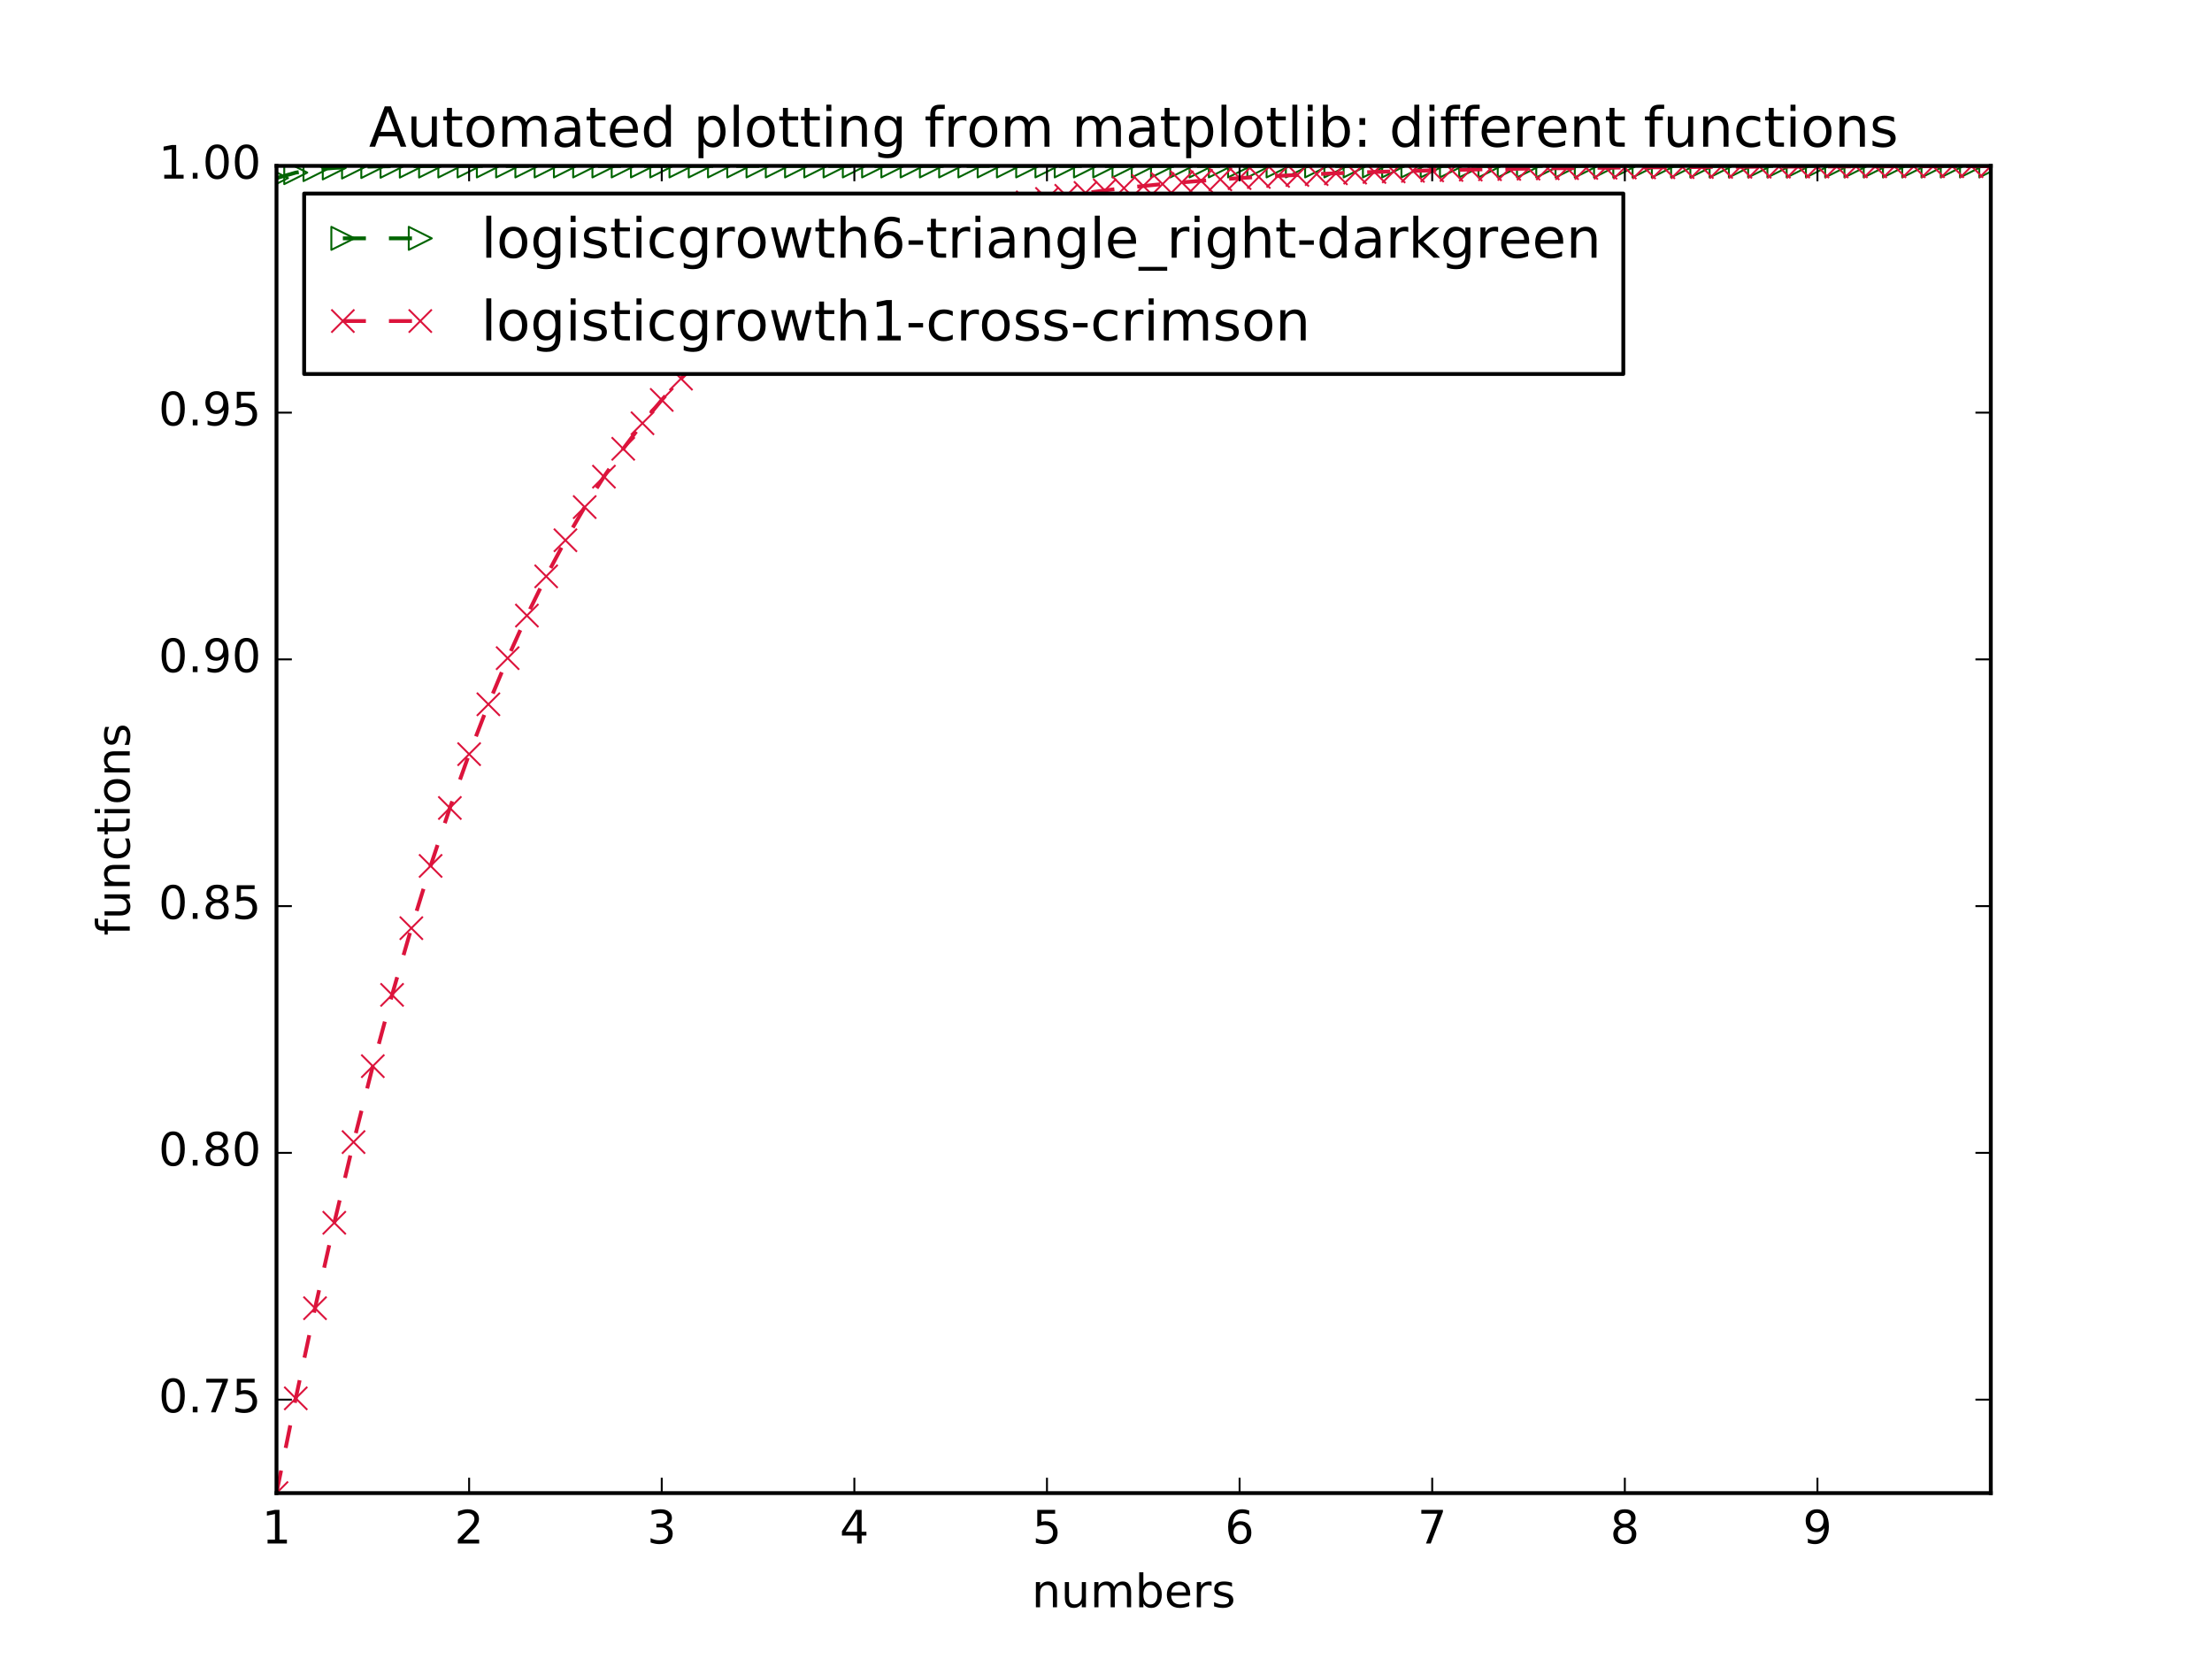 <?xml version="1.0" encoding="utf-8" standalone="no"?>
<!DOCTYPE svg PUBLIC "-//W3C//DTD SVG 1.1//EN"
  "http://www.w3.org/Graphics/SVG/1.1/DTD/svg11.dtd">
<!-- Created with matplotlib (http://matplotlib.org/) -->
<svg height="432pt" version="1.1" viewBox="0 0 576 432" width="576pt" xmlns="http://www.w3.org/2000/svg" xmlns:xlink="http://www.w3.org/1999/xlink">
 <defs>
  <style type="text/css">
*{stroke-linecap:butt;stroke-linejoin:round;stroke-miterlimit:100000;}
  </style>
 </defs>
 <g id="figure_1">
  <g id="patch_1">
   <path d="M 0 432 
L 576 432 
L 576 0 
L 0 0 
z
" style="fill:#ffffff;"/>
  </g>
  <g id="axes_1">
   <g id="patch_2">
    <path d="M 72 388.8 
L 518.4 388.8 
L 518.4 43.2 
L 72 43.2 
z
" style="fill:#ffffff;"/>
   </g>
   <g id="line2d_1">
    <path clip-path="url(#p36633fd1a7)" d="M 72 46.377 
L 77.016 44.946 
L 82.031 44.159 
L 87.047 43.726 
L 92.063 43.489 
L 97.079 43.359 
L 102.094 43.287 
L 107.11 43.248 
L 112.126 43.226 
L 117.142 43.214 
L 122.157 43.208 
L 127.173 43.204 
L 132.189 43.202 
L 137.204 43.201 
L 142.22 43.201 
L 147.236 43.2 
L 152.252 43.2 
L 157.267 43.2 
L 162.283 43.2 
L 167.299 43.2 
L 172.315 43.2 
L 177.33 43.2 
L 182.346 43.2 
L 187.362 43.2 
L 192.378 43.2 
L 197.393 43.2 
L 202.409 43.2 
L 207.425 43.2 
L 212.44 43.2 
L 217.456 43.2 
L 222.472 43.2 
L 227.488 43.2 
L 232.503 43.2 
L 237.519 43.2 
L 242.535 43.2 
L 247.551 43.2 
L 252.566 43.2 
L 257.582 43.2 
L 262.598 43.2 
L 267.613 43.2 
L 272.629 43.2 
L 277.645 43.2 
L 282.661 43.2 
L 287.676 43.2 
L 292.692 43.2 
L 297.708 43.2 
L 302.724 43.2 
L 307.739 43.2 
L 312.755 43.2 
L 317.771 43.2 
L 322.787 43.2 
L 327.802 43.2 
L 332.818 43.2 
L 337.834 43.2 
L 342.849 43.2 
L 347.865 43.2 
L 352.881 43.2 
L 357.897 43.2 
L 362.912 43.2 
L 367.928 43.2 
L 372.944 43.2 
L 377.96 43.2 
L 382.975 43.2 
L 387.991 43.2 
L 393.007 43.2 
L 398.022 43.2 
L 403.038 43.2 
L 408.054 43.2 
L 413.07 43.2 
L 418.085 43.2 
L 423.101 43.2 
L 428.117 43.2 
L 433.133 43.2 
L 438.148 43.2 
L 443.164 43.2 
L 448.18 43.2 
L 453.196 43.2 
L 458.211 43.2 
L 463.227 43.2 
L 468.243 43.2 
L 473.258 43.2 
L 478.274 43.2 
L 483.29 43.2 
L 488.306 43.2 
L 493.321 43.2 
L 498.337 43.2 
L 503.353 43.2 
L 508.369 43.2 
L 513.384 43.2 
L 518.4 43.2 
" style="fill:none;stroke:#006400;stroke-dasharray:6,6;stroke-dashoffset:0.0;"/>
    <defs>
     <path d="M 3 0 
L -3 -3 
L -3 3 
z
" id="m4251e2570f" style="stroke:#006400;stroke-linejoin:miter;stroke-width:0.5;"/>
    </defs>
    <g clip-path="url(#p36633fd1a7)">
     <use style="fill:none;stroke:#006400;stroke-linejoin:miter;stroke-width:0.5;" x="72.0" xlink:href="#m4251e2570f" y="46.377"/>
     <use style="fill:none;stroke:#006400;stroke-linejoin:miter;stroke-width:0.5;" x="77.016" xlink:href="#m4251e2570f" y="44.946"/>
     <use style="fill:none;stroke:#006400;stroke-linejoin:miter;stroke-width:0.5;" x="82.031" xlink:href="#m4251e2570f" y="44.159"/>
     <use style="fill:none;stroke:#006400;stroke-linejoin:miter;stroke-width:0.5;" x="87.047" xlink:href="#m4251e2570f" y="43.726"/>
     <use style="fill:none;stroke:#006400;stroke-linejoin:miter;stroke-width:0.5;" x="92.063" xlink:href="#m4251e2570f" y="43.489"/>
     <use style="fill:none;stroke:#006400;stroke-linejoin:miter;stroke-width:0.5;" x="97.079" xlink:href="#m4251e2570f" y="43.359"/>
     <use style="fill:none;stroke:#006400;stroke-linejoin:miter;stroke-width:0.5;" x="102.094" xlink:href="#m4251e2570f" y="43.287"/>
     <use style="fill:none;stroke:#006400;stroke-linejoin:miter;stroke-width:0.5;" x="107.11" xlink:href="#m4251e2570f" y="43.248"/>
     <use style="fill:none;stroke:#006400;stroke-linejoin:miter;stroke-width:0.5;" x="112.126" xlink:href="#m4251e2570f" y="43.226"/>
     <use style="fill:none;stroke:#006400;stroke-linejoin:miter;stroke-width:0.5;" x="117.142" xlink:href="#m4251e2570f" y="43.214"/>
     <use style="fill:none;stroke:#006400;stroke-linejoin:miter;stroke-width:0.5;" x="122.157" xlink:href="#m4251e2570f" y="43.208"/>
     <use style="fill:none;stroke:#006400;stroke-linejoin:miter;stroke-width:0.5;" x="127.173" xlink:href="#m4251e2570f" y="43.204"/>
     <use style="fill:none;stroke:#006400;stroke-linejoin:miter;stroke-width:0.5;" x="132.189" xlink:href="#m4251e2570f" y="43.202"/>
     <use style="fill:none;stroke:#006400;stroke-linejoin:miter;stroke-width:0.5;" x="137.204" xlink:href="#m4251e2570f" y="43.201"/>
     <use style="fill:none;stroke:#006400;stroke-linejoin:miter;stroke-width:0.5;" x="142.22" xlink:href="#m4251e2570f" y="43.201"/>
     <use style="fill:none;stroke:#006400;stroke-linejoin:miter;stroke-width:0.5;" x="147.236" xlink:href="#m4251e2570f" y="43.2"/>
     <use style="fill:none;stroke:#006400;stroke-linejoin:miter;stroke-width:0.5;" x="152.252" xlink:href="#m4251e2570f" y="43.2"/>
     <use style="fill:none;stroke:#006400;stroke-linejoin:miter;stroke-width:0.5;" x="157.267" xlink:href="#m4251e2570f" y="43.2"/>
     <use style="fill:none;stroke:#006400;stroke-linejoin:miter;stroke-width:0.5;" x="162.283" xlink:href="#m4251e2570f" y="43.2"/>
     <use style="fill:none;stroke:#006400;stroke-linejoin:miter;stroke-width:0.5;" x="167.299" xlink:href="#m4251e2570f" y="43.2"/>
     <use style="fill:none;stroke:#006400;stroke-linejoin:miter;stroke-width:0.5;" x="172.315" xlink:href="#m4251e2570f" y="43.2"/>
     <use style="fill:none;stroke:#006400;stroke-linejoin:miter;stroke-width:0.5;" x="177.33" xlink:href="#m4251e2570f" y="43.2"/>
     <use style="fill:none;stroke:#006400;stroke-linejoin:miter;stroke-width:0.5;" x="182.346" xlink:href="#m4251e2570f" y="43.2"/>
     <use style="fill:none;stroke:#006400;stroke-linejoin:miter;stroke-width:0.5;" x="187.362" xlink:href="#m4251e2570f" y="43.2"/>
     <use style="fill:none;stroke:#006400;stroke-linejoin:miter;stroke-width:0.5;" x="192.378" xlink:href="#m4251e2570f" y="43.2"/>
     <use style="fill:none;stroke:#006400;stroke-linejoin:miter;stroke-width:0.5;" x="197.393" xlink:href="#m4251e2570f" y="43.2"/>
     <use style="fill:none;stroke:#006400;stroke-linejoin:miter;stroke-width:0.5;" x="202.409" xlink:href="#m4251e2570f" y="43.2"/>
     <use style="fill:none;stroke:#006400;stroke-linejoin:miter;stroke-width:0.5;" x="207.425" xlink:href="#m4251e2570f" y="43.2"/>
     <use style="fill:none;stroke:#006400;stroke-linejoin:miter;stroke-width:0.5;" x="212.44" xlink:href="#m4251e2570f" y="43.2"/>
     <use style="fill:none;stroke:#006400;stroke-linejoin:miter;stroke-width:0.5;" x="217.456" xlink:href="#m4251e2570f" y="43.2"/>
     <use style="fill:none;stroke:#006400;stroke-linejoin:miter;stroke-width:0.5;" x="222.472" xlink:href="#m4251e2570f" y="43.2"/>
     <use style="fill:none;stroke:#006400;stroke-linejoin:miter;stroke-width:0.5;" x="227.488" xlink:href="#m4251e2570f" y="43.2"/>
     <use style="fill:none;stroke:#006400;stroke-linejoin:miter;stroke-width:0.5;" x="232.503" xlink:href="#m4251e2570f" y="43.2"/>
     <use style="fill:none;stroke:#006400;stroke-linejoin:miter;stroke-width:0.5;" x="237.519" xlink:href="#m4251e2570f" y="43.2"/>
     <use style="fill:none;stroke:#006400;stroke-linejoin:miter;stroke-width:0.5;" x="242.535" xlink:href="#m4251e2570f" y="43.2"/>
     <use style="fill:none;stroke:#006400;stroke-linejoin:miter;stroke-width:0.5;" x="247.551" xlink:href="#m4251e2570f" y="43.2"/>
     <use style="fill:none;stroke:#006400;stroke-linejoin:miter;stroke-width:0.5;" x="252.566" xlink:href="#m4251e2570f" y="43.2"/>
     <use style="fill:none;stroke:#006400;stroke-linejoin:miter;stroke-width:0.5;" x="257.582" xlink:href="#m4251e2570f" y="43.2"/>
     <use style="fill:none;stroke:#006400;stroke-linejoin:miter;stroke-width:0.5;" x="262.598" xlink:href="#m4251e2570f" y="43.2"/>
     <use style="fill:none;stroke:#006400;stroke-linejoin:miter;stroke-width:0.5;" x="267.613" xlink:href="#m4251e2570f" y="43.2"/>
     <use style="fill:none;stroke:#006400;stroke-linejoin:miter;stroke-width:0.5;" x="272.629" xlink:href="#m4251e2570f" y="43.2"/>
     <use style="fill:none;stroke:#006400;stroke-linejoin:miter;stroke-width:0.5;" x="277.645" xlink:href="#m4251e2570f" y="43.2"/>
     <use style="fill:none;stroke:#006400;stroke-linejoin:miter;stroke-width:0.5;" x="282.661" xlink:href="#m4251e2570f" y="43.2"/>
     <use style="fill:none;stroke:#006400;stroke-linejoin:miter;stroke-width:0.5;" x="287.676" xlink:href="#m4251e2570f" y="43.2"/>
     <use style="fill:none;stroke:#006400;stroke-linejoin:miter;stroke-width:0.5;" x="292.692" xlink:href="#m4251e2570f" y="43.2"/>
     <use style="fill:none;stroke:#006400;stroke-linejoin:miter;stroke-width:0.5;" x="297.708" xlink:href="#m4251e2570f" y="43.2"/>
     <use style="fill:none;stroke:#006400;stroke-linejoin:miter;stroke-width:0.5;" x="302.724" xlink:href="#m4251e2570f" y="43.2"/>
     <use style="fill:none;stroke:#006400;stroke-linejoin:miter;stroke-width:0.5;" x="307.739" xlink:href="#m4251e2570f" y="43.2"/>
     <use style="fill:none;stroke:#006400;stroke-linejoin:miter;stroke-width:0.5;" x="312.755" xlink:href="#m4251e2570f" y="43.2"/>
     <use style="fill:none;stroke:#006400;stroke-linejoin:miter;stroke-width:0.5;" x="317.771" xlink:href="#m4251e2570f" y="43.2"/>
     <use style="fill:none;stroke:#006400;stroke-linejoin:miter;stroke-width:0.5;" x="322.787" xlink:href="#m4251e2570f" y="43.2"/>
     <use style="fill:none;stroke:#006400;stroke-linejoin:miter;stroke-width:0.5;" x="327.802" xlink:href="#m4251e2570f" y="43.2"/>
     <use style="fill:none;stroke:#006400;stroke-linejoin:miter;stroke-width:0.5;" x="332.818" xlink:href="#m4251e2570f" y="43.2"/>
     <use style="fill:none;stroke:#006400;stroke-linejoin:miter;stroke-width:0.5;" x="337.834" xlink:href="#m4251e2570f" y="43.2"/>
     <use style="fill:none;stroke:#006400;stroke-linejoin:miter;stroke-width:0.5;" x="342.849" xlink:href="#m4251e2570f" y="43.2"/>
     <use style="fill:none;stroke:#006400;stroke-linejoin:miter;stroke-width:0.5;" x="347.865" xlink:href="#m4251e2570f" y="43.2"/>
     <use style="fill:none;stroke:#006400;stroke-linejoin:miter;stroke-width:0.5;" x="352.881" xlink:href="#m4251e2570f" y="43.2"/>
     <use style="fill:none;stroke:#006400;stroke-linejoin:miter;stroke-width:0.5;" x="357.897" xlink:href="#m4251e2570f" y="43.2"/>
     <use style="fill:none;stroke:#006400;stroke-linejoin:miter;stroke-width:0.5;" x="362.912" xlink:href="#m4251e2570f" y="43.2"/>
     <use style="fill:none;stroke:#006400;stroke-linejoin:miter;stroke-width:0.5;" x="367.928" xlink:href="#m4251e2570f" y="43.2"/>
     <use style="fill:none;stroke:#006400;stroke-linejoin:miter;stroke-width:0.5;" x="372.944" xlink:href="#m4251e2570f" y="43.2"/>
     <use style="fill:none;stroke:#006400;stroke-linejoin:miter;stroke-width:0.5;" x="377.96" xlink:href="#m4251e2570f" y="43.2"/>
     <use style="fill:none;stroke:#006400;stroke-linejoin:miter;stroke-width:0.5;" x="382.975" xlink:href="#m4251e2570f" y="43.2"/>
     <use style="fill:none;stroke:#006400;stroke-linejoin:miter;stroke-width:0.5;" x="387.991" xlink:href="#m4251e2570f" y="43.2"/>
     <use style="fill:none;stroke:#006400;stroke-linejoin:miter;stroke-width:0.5;" x="393.007" xlink:href="#m4251e2570f" y="43.2"/>
     <use style="fill:none;stroke:#006400;stroke-linejoin:miter;stroke-width:0.5;" x="398.022" xlink:href="#m4251e2570f" y="43.2"/>
     <use style="fill:none;stroke:#006400;stroke-linejoin:miter;stroke-width:0.5;" x="403.038" xlink:href="#m4251e2570f" y="43.2"/>
     <use style="fill:none;stroke:#006400;stroke-linejoin:miter;stroke-width:0.5;" x="408.054" xlink:href="#m4251e2570f" y="43.2"/>
     <use style="fill:none;stroke:#006400;stroke-linejoin:miter;stroke-width:0.5;" x="413.07" xlink:href="#m4251e2570f" y="43.2"/>
     <use style="fill:none;stroke:#006400;stroke-linejoin:miter;stroke-width:0.5;" x="418.085" xlink:href="#m4251e2570f" y="43.2"/>
     <use style="fill:none;stroke:#006400;stroke-linejoin:miter;stroke-width:0.5;" x="423.101" xlink:href="#m4251e2570f" y="43.2"/>
     <use style="fill:none;stroke:#006400;stroke-linejoin:miter;stroke-width:0.5;" x="428.117" xlink:href="#m4251e2570f" y="43.2"/>
     <use style="fill:none;stroke:#006400;stroke-linejoin:miter;stroke-width:0.5;" x="433.133" xlink:href="#m4251e2570f" y="43.2"/>
     <use style="fill:none;stroke:#006400;stroke-linejoin:miter;stroke-width:0.5;" x="438.148" xlink:href="#m4251e2570f" y="43.2"/>
     <use style="fill:none;stroke:#006400;stroke-linejoin:miter;stroke-width:0.5;" x="443.164" xlink:href="#m4251e2570f" y="43.2"/>
     <use style="fill:none;stroke:#006400;stroke-linejoin:miter;stroke-width:0.5;" x="448.18" xlink:href="#m4251e2570f" y="43.2"/>
     <use style="fill:none;stroke:#006400;stroke-linejoin:miter;stroke-width:0.5;" x="453.196" xlink:href="#m4251e2570f" y="43.2"/>
     <use style="fill:none;stroke:#006400;stroke-linejoin:miter;stroke-width:0.5;" x="458.211" xlink:href="#m4251e2570f" y="43.2"/>
     <use style="fill:none;stroke:#006400;stroke-linejoin:miter;stroke-width:0.5;" x="463.227" xlink:href="#m4251e2570f" y="43.2"/>
     <use style="fill:none;stroke:#006400;stroke-linejoin:miter;stroke-width:0.5;" x="468.243" xlink:href="#m4251e2570f" y="43.2"/>
     <use style="fill:none;stroke:#006400;stroke-linejoin:miter;stroke-width:0.5;" x="473.258" xlink:href="#m4251e2570f" y="43.2"/>
     <use style="fill:none;stroke:#006400;stroke-linejoin:miter;stroke-width:0.5;" x="478.274" xlink:href="#m4251e2570f" y="43.2"/>
     <use style="fill:none;stroke:#006400;stroke-linejoin:miter;stroke-width:0.5;" x="483.29" xlink:href="#m4251e2570f" y="43.2"/>
     <use style="fill:none;stroke:#006400;stroke-linejoin:miter;stroke-width:0.5;" x="488.306" xlink:href="#m4251e2570f" y="43.2"/>
     <use style="fill:none;stroke:#006400;stroke-linejoin:miter;stroke-width:0.5;" x="493.321" xlink:href="#m4251e2570f" y="43.2"/>
     <use style="fill:none;stroke:#006400;stroke-linejoin:miter;stroke-width:0.5;" x="498.337" xlink:href="#m4251e2570f" y="43.2"/>
     <use style="fill:none;stroke:#006400;stroke-linejoin:miter;stroke-width:0.5;" x="503.353" xlink:href="#m4251e2570f" y="43.2"/>
     <use style="fill:none;stroke:#006400;stroke-linejoin:miter;stroke-width:0.5;" x="508.369" xlink:href="#m4251e2570f" y="43.2"/>
     <use style="fill:none;stroke:#006400;stroke-linejoin:miter;stroke-width:0.5;" x="513.384" xlink:href="#m4251e2570f" y="43.2"/>
     <use style="fill:none;stroke:#006400;stroke-linejoin:miter;stroke-width:0.5;" x="518.4" xlink:href="#m4251e2570f" y="43.2"/>
    </g>
   </g>
   <g id="line2d_2">
    <path clip-path="url(#p36633fd1a7)" d="M 72 388.8 
L 77.016 364.125 
L 82.031 340.654 
L 87.047 318.41 
L 92.063 297.401 
L 97.079 277.624 
L 102.094 259.063 
L 107.11 241.694 
L 112.126 225.484 
L 117.142 210.394 
L 122.157 196.38 
L 127.173 183.394 
L 132.189 171.383 
L 137.204 160.296 
L 142.22 150.08 
L 147.236 140.681 
L 152.252 132.046 
L 157.267 124.123 
L 162.283 116.864 
L 167.299 110.219 
L 172.315 104.144 
L 177.33 98.594 
L 182.346 93.529 
L 187.362 88.91 
L 192.378 84.701 
L 197.393 80.867 
L 202.409 77.378 
L 207.425 74.204 
L 212.44 71.318 
L 217.456 68.696 
L 222.472 66.313 
L 227.488 64.149 
L 232.503 62.185 
L 237.519 60.403 
L 242.535 58.786 
L 247.551 57.319 
L 252.566 55.988 
L 257.582 54.782 
L 262.598 53.689 
L 267.613 52.698 
L 272.629 51.801 
L 277.645 50.987 
L 282.661 50.25 
L 287.676 49.583 
L 292.692 48.978 
L 297.708 48.43 
L 302.724 47.934 
L 307.739 47.485 
L 312.755 47.079 
L 317.771 46.711 
L 322.787 46.377 
L 327.802 46.076 
L 332.818 45.803 
L 337.834 45.555 
L 342.849 45.332 
L 347.865 45.129 
L 352.881 44.946 
L 357.897 44.78 
L 362.912 44.63 
L 367.928 44.494 
L 372.944 44.371 
L 377.96 44.259 
L 382.975 44.159 
L 387.991 44.068 
L 393.007 43.985 
L 398.022 43.91 
L 403.038 43.843 
L 408.054 43.782 
L 413.07 43.726 
L 418.085 43.676 
L 423.101 43.631 
L 428.117 43.59 
L 433.133 43.553 
L 438.148 43.519 
L 443.164 43.489 
L 448.18 43.461 
L 453.196 43.437 
L 458.211 43.414 
L 463.227 43.394 
L 468.243 43.375 
L 473.258 43.359 
L 478.274 43.343 
L 483.29 43.33 
L 488.306 43.317 
L 493.321 43.306 
L 498.337 43.296 
L 503.353 43.287 
L 508.369 43.279 
L 513.384 43.271 
L 518.4 43.264 
" style="fill:none;stroke:#dc143c;stroke-dasharray:6,6;stroke-dashoffset:0.0;"/>
    <defs>
     <path d="M -3 3 
L 3 -3 
M -3 -3 
L 3 3 
" id="m11c0385c01" style="stroke:#dc143c;stroke-width:0.5;"/>
    </defs>
    <g clip-path="url(#p36633fd1a7)">
     <use style="fill:none;stroke:#dc143c;stroke-width:0.5;" x="72.0" xlink:href="#m11c0385c01" y="388.8"/>
     <use style="fill:none;stroke:#dc143c;stroke-width:0.5;" x="77.016" xlink:href="#m11c0385c01" y="364.125"/>
     <use style="fill:none;stroke:#dc143c;stroke-width:0.5;" x="82.031" xlink:href="#m11c0385c01" y="340.654"/>
     <use style="fill:none;stroke:#dc143c;stroke-width:0.5;" x="87.047" xlink:href="#m11c0385c01" y="318.41"/>
     <use style="fill:none;stroke:#dc143c;stroke-width:0.5;" x="92.063" xlink:href="#m11c0385c01" y="297.401"/>
     <use style="fill:none;stroke:#dc143c;stroke-width:0.5;" x="97.079" xlink:href="#m11c0385c01" y="277.624"/>
     <use style="fill:none;stroke:#dc143c;stroke-width:0.5;" x="102.094" xlink:href="#m11c0385c01" y="259.063"/>
     <use style="fill:none;stroke:#dc143c;stroke-width:0.5;" x="107.11" xlink:href="#m11c0385c01" y="241.694"/>
     <use style="fill:none;stroke:#dc143c;stroke-width:0.5;" x="112.126" xlink:href="#m11c0385c01" y="225.484"/>
     <use style="fill:none;stroke:#dc143c;stroke-width:0.5;" x="117.142" xlink:href="#m11c0385c01" y="210.394"/>
     <use style="fill:none;stroke:#dc143c;stroke-width:0.5;" x="122.157" xlink:href="#m11c0385c01" y="196.38"/>
     <use style="fill:none;stroke:#dc143c;stroke-width:0.5;" x="127.173" xlink:href="#m11c0385c01" y="183.394"/>
     <use style="fill:none;stroke:#dc143c;stroke-width:0.5;" x="132.189" xlink:href="#m11c0385c01" y="171.383"/>
     <use style="fill:none;stroke:#dc143c;stroke-width:0.5;" x="137.204" xlink:href="#m11c0385c01" y="160.296"/>
     <use style="fill:none;stroke:#dc143c;stroke-width:0.5;" x="142.22" xlink:href="#m11c0385c01" y="150.08"/>
     <use style="fill:none;stroke:#dc143c;stroke-width:0.5;" x="147.236" xlink:href="#m11c0385c01" y="140.681"/>
     <use style="fill:none;stroke:#dc143c;stroke-width:0.5;" x="152.252" xlink:href="#m11c0385c01" y="132.046"/>
     <use style="fill:none;stroke:#dc143c;stroke-width:0.5;" x="157.267" xlink:href="#m11c0385c01" y="124.123"/>
     <use style="fill:none;stroke:#dc143c;stroke-width:0.5;" x="162.283" xlink:href="#m11c0385c01" y="116.864"/>
     <use style="fill:none;stroke:#dc143c;stroke-width:0.5;" x="167.299" xlink:href="#m11c0385c01" y="110.219"/>
     <use style="fill:none;stroke:#dc143c;stroke-width:0.5;" x="172.315" xlink:href="#m11c0385c01" y="104.144"/>
     <use style="fill:none;stroke:#dc143c;stroke-width:0.5;" x="177.33" xlink:href="#m11c0385c01" y="98.594"/>
     <use style="fill:none;stroke:#dc143c;stroke-width:0.5;" x="182.346" xlink:href="#m11c0385c01" y="93.529"/>
     <use style="fill:none;stroke:#dc143c;stroke-width:0.5;" x="187.362" xlink:href="#m11c0385c01" y="88.91"/>
     <use style="fill:none;stroke:#dc143c;stroke-width:0.5;" x="192.378" xlink:href="#m11c0385c01" y="84.701"/>
     <use style="fill:none;stroke:#dc143c;stroke-width:0.5;" x="197.393" xlink:href="#m11c0385c01" y="80.867"/>
     <use style="fill:none;stroke:#dc143c;stroke-width:0.5;" x="202.409" xlink:href="#m11c0385c01" y="77.378"/>
     <use style="fill:none;stroke:#dc143c;stroke-width:0.5;" x="207.425" xlink:href="#m11c0385c01" y="74.204"/>
     <use style="fill:none;stroke:#dc143c;stroke-width:0.5;" x="212.44" xlink:href="#m11c0385c01" y="71.318"/>
     <use style="fill:none;stroke:#dc143c;stroke-width:0.5;" x="217.456" xlink:href="#m11c0385c01" y="68.696"/>
     <use style="fill:none;stroke:#dc143c;stroke-width:0.5;" x="222.472" xlink:href="#m11c0385c01" y="66.313"/>
     <use style="fill:none;stroke:#dc143c;stroke-width:0.5;" x="227.488" xlink:href="#m11c0385c01" y="64.149"/>
     <use style="fill:none;stroke:#dc143c;stroke-width:0.5;" x="232.503" xlink:href="#m11c0385c01" y="62.185"/>
     <use style="fill:none;stroke:#dc143c;stroke-width:0.5;" x="237.519" xlink:href="#m11c0385c01" y="60.403"/>
     <use style="fill:none;stroke:#dc143c;stroke-width:0.5;" x="242.535" xlink:href="#m11c0385c01" y="58.786"/>
     <use style="fill:none;stroke:#dc143c;stroke-width:0.5;" x="247.551" xlink:href="#m11c0385c01" y="57.319"/>
     <use style="fill:none;stroke:#dc143c;stroke-width:0.5;" x="252.566" xlink:href="#m11c0385c01" y="55.988"/>
     <use style="fill:none;stroke:#dc143c;stroke-width:0.5;" x="257.582" xlink:href="#m11c0385c01" y="54.782"/>
     <use style="fill:none;stroke:#dc143c;stroke-width:0.5;" x="262.598" xlink:href="#m11c0385c01" y="53.689"/>
     <use style="fill:none;stroke:#dc143c;stroke-width:0.5;" x="267.613" xlink:href="#m11c0385c01" y="52.698"/>
     <use style="fill:none;stroke:#dc143c;stroke-width:0.5;" x="272.629" xlink:href="#m11c0385c01" y="51.801"/>
     <use style="fill:none;stroke:#dc143c;stroke-width:0.5;" x="277.645" xlink:href="#m11c0385c01" y="50.987"/>
     <use style="fill:none;stroke:#dc143c;stroke-width:0.5;" x="282.661" xlink:href="#m11c0385c01" y="50.25"/>
     <use style="fill:none;stroke:#dc143c;stroke-width:0.5;" x="287.676" xlink:href="#m11c0385c01" y="49.583"/>
     <use style="fill:none;stroke:#dc143c;stroke-width:0.5;" x="292.692" xlink:href="#m11c0385c01" y="48.978"/>
     <use style="fill:none;stroke:#dc143c;stroke-width:0.5;" x="297.708" xlink:href="#m11c0385c01" y="48.43"/>
     <use style="fill:none;stroke:#dc143c;stroke-width:0.5;" x="302.724" xlink:href="#m11c0385c01" y="47.934"/>
     <use style="fill:none;stroke:#dc143c;stroke-width:0.5;" x="307.739" xlink:href="#m11c0385c01" y="47.485"/>
     <use style="fill:none;stroke:#dc143c;stroke-width:0.5;" x="312.755" xlink:href="#m11c0385c01" y="47.079"/>
     <use style="fill:none;stroke:#dc143c;stroke-width:0.5;" x="317.771" xlink:href="#m11c0385c01" y="46.711"/>
     <use style="fill:none;stroke:#dc143c;stroke-width:0.5;" x="322.787" xlink:href="#m11c0385c01" y="46.377"/>
     <use style="fill:none;stroke:#dc143c;stroke-width:0.5;" x="327.802" xlink:href="#m11c0385c01" y="46.076"/>
     <use style="fill:none;stroke:#dc143c;stroke-width:0.5;" x="332.818" xlink:href="#m11c0385c01" y="45.803"/>
     <use style="fill:none;stroke:#dc143c;stroke-width:0.5;" x="337.834" xlink:href="#m11c0385c01" y="45.555"/>
     <use style="fill:none;stroke:#dc143c;stroke-width:0.5;" x="342.849" xlink:href="#m11c0385c01" y="45.332"/>
     <use style="fill:none;stroke:#dc143c;stroke-width:0.5;" x="347.865" xlink:href="#m11c0385c01" y="45.129"/>
     <use style="fill:none;stroke:#dc143c;stroke-width:0.5;" x="352.881" xlink:href="#m11c0385c01" y="44.946"/>
     <use style="fill:none;stroke:#dc143c;stroke-width:0.5;" x="357.897" xlink:href="#m11c0385c01" y="44.78"/>
     <use style="fill:none;stroke:#dc143c;stroke-width:0.5;" x="362.912" xlink:href="#m11c0385c01" y="44.63"/>
     <use style="fill:none;stroke:#dc143c;stroke-width:0.5;" x="367.928" xlink:href="#m11c0385c01" y="44.494"/>
     <use style="fill:none;stroke:#dc143c;stroke-width:0.5;" x="372.944" xlink:href="#m11c0385c01" y="44.371"/>
     <use style="fill:none;stroke:#dc143c;stroke-width:0.5;" x="377.96" xlink:href="#m11c0385c01" y="44.259"/>
     <use style="fill:none;stroke:#dc143c;stroke-width:0.5;" x="382.975" xlink:href="#m11c0385c01" y="44.159"/>
     <use style="fill:none;stroke:#dc143c;stroke-width:0.5;" x="387.991" xlink:href="#m11c0385c01" y="44.068"/>
     <use style="fill:none;stroke:#dc143c;stroke-width:0.5;" x="393.007" xlink:href="#m11c0385c01" y="43.985"/>
     <use style="fill:none;stroke:#dc143c;stroke-width:0.5;" x="398.022" xlink:href="#m11c0385c01" y="43.91"/>
     <use style="fill:none;stroke:#dc143c;stroke-width:0.5;" x="403.038" xlink:href="#m11c0385c01" y="43.843"/>
     <use style="fill:none;stroke:#dc143c;stroke-width:0.5;" x="408.054" xlink:href="#m11c0385c01" y="43.782"/>
     <use style="fill:none;stroke:#dc143c;stroke-width:0.5;" x="413.07" xlink:href="#m11c0385c01" y="43.726"/>
     <use style="fill:none;stroke:#dc143c;stroke-width:0.5;" x="418.085" xlink:href="#m11c0385c01" y="43.676"/>
     <use style="fill:none;stroke:#dc143c;stroke-width:0.5;" x="423.101" xlink:href="#m11c0385c01" y="43.631"/>
     <use style="fill:none;stroke:#dc143c;stroke-width:0.5;" x="428.117" xlink:href="#m11c0385c01" y="43.59"/>
     <use style="fill:none;stroke:#dc143c;stroke-width:0.5;" x="433.133" xlink:href="#m11c0385c01" y="43.553"/>
     <use style="fill:none;stroke:#dc143c;stroke-width:0.5;" x="438.148" xlink:href="#m11c0385c01" y="43.519"/>
     <use style="fill:none;stroke:#dc143c;stroke-width:0.5;" x="443.164" xlink:href="#m11c0385c01" y="43.489"/>
     <use style="fill:none;stroke:#dc143c;stroke-width:0.5;" x="448.18" xlink:href="#m11c0385c01" y="43.461"/>
     <use style="fill:none;stroke:#dc143c;stroke-width:0.5;" x="453.196" xlink:href="#m11c0385c01" y="43.437"/>
     <use style="fill:none;stroke:#dc143c;stroke-width:0.5;" x="458.211" xlink:href="#m11c0385c01" y="43.414"/>
     <use style="fill:none;stroke:#dc143c;stroke-width:0.5;" x="463.227" xlink:href="#m11c0385c01" y="43.394"/>
     <use style="fill:none;stroke:#dc143c;stroke-width:0.5;" x="468.243" xlink:href="#m11c0385c01" y="43.375"/>
     <use style="fill:none;stroke:#dc143c;stroke-width:0.5;" x="473.258" xlink:href="#m11c0385c01" y="43.359"/>
     <use style="fill:none;stroke:#dc143c;stroke-width:0.5;" x="478.274" xlink:href="#m11c0385c01" y="43.343"/>
     <use style="fill:none;stroke:#dc143c;stroke-width:0.5;" x="483.29" xlink:href="#m11c0385c01" y="43.33"/>
     <use style="fill:none;stroke:#dc143c;stroke-width:0.5;" x="488.306" xlink:href="#m11c0385c01" y="43.317"/>
     <use style="fill:none;stroke:#dc143c;stroke-width:0.5;" x="493.321" xlink:href="#m11c0385c01" y="43.306"/>
     <use style="fill:none;stroke:#dc143c;stroke-width:0.5;" x="498.337" xlink:href="#m11c0385c01" y="43.296"/>
     <use style="fill:none;stroke:#dc143c;stroke-width:0.5;" x="503.353" xlink:href="#m11c0385c01" y="43.287"/>
     <use style="fill:none;stroke:#dc143c;stroke-width:0.5;" x="508.369" xlink:href="#m11c0385c01" y="43.279"/>
     <use style="fill:none;stroke:#dc143c;stroke-width:0.5;" x="513.384" xlink:href="#m11c0385c01" y="43.271"/>
     <use style="fill:none;stroke:#dc143c;stroke-width:0.5;" x="518.4" xlink:href="#m11c0385c01" y="43.264"/>
    </g>
   </g>
   <g id="patch_3">
    <path d="M 72 43.2 
L 518.4 43.2 
" style="fill:none;stroke:#000000;stroke-linecap:square;stroke-linejoin:miter;"/>
   </g>
   <g id="patch_4">
    <path d="M 518.4 388.8 
L 518.4 43.2 
" style="fill:none;stroke:#000000;stroke-linecap:square;stroke-linejoin:miter;"/>
   </g>
   <g id="patch_5">
    <path d="M 72 388.8 
L 518.4 388.8 
" style="fill:none;stroke:#000000;stroke-linecap:square;stroke-linejoin:miter;"/>
   </g>
   <g id="patch_6">
    <path d="M 72 388.8 
L 72 43.2 
" style="fill:none;stroke:#000000;stroke-linecap:square;stroke-linejoin:miter;"/>
   </g>
   <g id="matplotlib.axis_1">
    <g id="xtick_1">
     <g id="line2d_3">
      <defs>
       <path d="M 0 0 
L 0 -4 
" id="m7d98ccb8f5" style="stroke:#000000;stroke-width:0.5;"/>
      </defs>
      <g>
       <use style="stroke:#000000;stroke-width:0.5;" x="72.0" xlink:href="#m7d98ccb8f5" y="388.8"/>
      </g>
     </g>
     <g id="line2d_4">
      <defs>
       <path d="M 0 0 
L 0 4 
" id="mc808bccc6a" style="stroke:#000000;stroke-width:0.5;"/>
      </defs>
      <g>
       <use style="stroke:#000000;stroke-width:0.5;" x="72.0" xlink:href="#mc808bccc6a" y="43.2"/>
      </g>
     </g>
     <g id="text_1">
      <!-- 1 -->
      <defs>
       <path d="M 12.406 8.297 
L 28.516 8.297 
L 28.516 63.922 
L 10.984 60.406 
L 10.984 69.391 
L 28.422 72.906 
L 38.281 72.906 
L 38.281 8.297 
L 54.391 8.297 
L 54.391 0 
L 12.406 0 
z
" id="BitstreamVeraSans-Roman-31"/>
      </defs>
      <g transform="translate(68.183 401.918)scale(0.12 -0.12)">
       <use xlink:href="#BitstreamVeraSans-Roman-31"/>
      </g>
     </g>
    </g>
    <g id="xtick_2">
     <g id="line2d_5">
      <g>
       <use style="stroke:#000000;stroke-width:0.5;" x="122.157" xlink:href="#m7d98ccb8f5" y="388.8"/>
      </g>
     </g>
     <g id="line2d_6">
      <g>
       <use style="stroke:#000000;stroke-width:0.5;" x="122.157" xlink:href="#mc808bccc6a" y="43.2"/>
      </g>
     </g>
     <g id="text_2">
      <!-- 2 -->
      <defs>
       <path d="M 19.188 8.297 
L 53.609 8.297 
L 53.609 0 
L 7.328 0 
L 7.328 8.297 
Q 12.938 14.109 22.625 23.891 
Q 32.328 33.688 34.812 36.531 
Q 39.547 41.844 41.422 45.531 
Q 43.312 49.219 43.312 52.781 
Q 43.312 58.594 39.234 62.25 
Q 35.156 65.922 28.609 65.922 
Q 23.969 65.922 18.812 64.312 
Q 13.672 62.703 7.812 59.422 
L 7.812 69.391 
Q 13.766 71.781 18.938 73 
Q 24.125 74.219 28.422 74.219 
Q 39.75 74.219 46.484 68.547 
Q 53.219 62.891 53.219 53.422 
Q 53.219 48.922 51.531 44.891 
Q 49.859 40.875 45.406 35.406 
Q 44.188 33.984 37.641 27.219 
Q 31.109 20.453 19.188 8.297 
" id="BitstreamVeraSans-Roman-32"/>
      </defs>
      <g transform="translate(118.34 401.918)scale(0.12 -0.12)">
       <use xlink:href="#BitstreamVeraSans-Roman-32"/>
      </g>
     </g>
    </g>
    <g id="xtick_3">
     <g id="line2d_7">
      <g>
       <use style="stroke:#000000;stroke-width:0.5;" x="172.315" xlink:href="#m7d98ccb8f5" y="388.8"/>
      </g>
     </g>
     <g id="line2d_8">
      <g>
       <use style="stroke:#000000;stroke-width:0.5;" x="172.315" xlink:href="#mc808bccc6a" y="43.2"/>
      </g>
     </g>
     <g id="text_3">
      <!-- 3 -->
      <defs>
       <path d="M 40.578 39.312 
Q 47.656 37.797 51.625 33 
Q 55.609 28.219 55.609 21.188 
Q 55.609 10.406 48.188 4.484 
Q 40.766 -1.422 27.094 -1.422 
Q 22.516 -1.422 17.656 -0.516 
Q 12.797 0.391 7.625 2.203 
L 7.625 11.719 
Q 11.719 9.328 16.594 8.109 
Q 21.484 6.891 26.812 6.891 
Q 36.078 6.891 40.938 10.547 
Q 45.797 14.203 45.797 21.188 
Q 45.797 27.641 41.281 31.266 
Q 36.766 34.906 28.719 34.906 
L 20.219 34.906 
L 20.219 43.016 
L 29.109 43.016 
Q 36.375 43.016 40.234 45.922 
Q 44.094 48.828 44.094 54.297 
Q 44.094 59.906 40.109 62.906 
Q 36.141 65.922 28.719 65.922 
Q 24.656 65.922 20.016 65.031 
Q 15.375 64.156 9.812 62.312 
L 9.812 71.094 
Q 15.438 72.656 20.344 73.438 
Q 25.25 74.219 29.594 74.219 
Q 40.828 74.219 47.359 69.109 
Q 53.906 64.016 53.906 55.328 
Q 53.906 49.266 50.438 45.094 
Q 46.969 40.922 40.578 39.312 
" id="BitstreamVeraSans-Roman-33"/>
      </defs>
      <g transform="translate(168.497 401.918)scale(0.12 -0.12)">
       <use xlink:href="#BitstreamVeraSans-Roman-33"/>
      </g>
     </g>
    </g>
    <g id="xtick_4">
     <g id="line2d_9">
      <g>
       <use style="stroke:#000000;stroke-width:0.5;" x="222.472" xlink:href="#m7d98ccb8f5" y="388.8"/>
      </g>
     </g>
     <g id="line2d_10">
      <g>
       <use style="stroke:#000000;stroke-width:0.5;" x="222.472" xlink:href="#mc808bccc6a" y="43.2"/>
      </g>
     </g>
     <g id="text_4">
      <!-- 4 -->
      <defs>
       <path d="M 37.797 64.312 
L 12.891 25.391 
L 37.797 25.391 
z
M 35.203 72.906 
L 47.609 72.906 
L 47.609 25.391 
L 58.016 25.391 
L 58.016 17.188 
L 47.609 17.188 
L 47.609 0 
L 37.797 0 
L 37.797 17.188 
L 4.891 17.188 
L 4.891 26.703 
z
" id="BitstreamVeraSans-Roman-34"/>
      </defs>
      <g transform="translate(218.654 401.918)scale(0.12 -0.12)">
       <use xlink:href="#BitstreamVeraSans-Roman-34"/>
      </g>
     </g>
    </g>
    <g id="xtick_5">
     <g id="line2d_11">
      <g>
       <use style="stroke:#000000;stroke-width:0.5;" x="272.629" xlink:href="#m7d98ccb8f5" y="388.8"/>
      </g>
     </g>
     <g id="line2d_12">
      <g>
       <use style="stroke:#000000;stroke-width:0.5;" x="272.629" xlink:href="#mc808bccc6a" y="43.2"/>
      </g>
     </g>
     <g id="text_5">
      <!-- 5 -->
      <defs>
       <path d="M 10.797 72.906 
L 49.516 72.906 
L 49.516 64.594 
L 19.828 64.594 
L 19.828 46.734 
Q 21.969 47.469 24.109 47.828 
Q 26.266 48.188 28.422 48.188 
Q 40.625 48.188 47.75 41.5 
Q 54.891 34.812 54.891 23.391 
Q 54.891 11.625 47.562 5.094 
Q 40.234 -1.422 26.906 -1.422 
Q 22.312 -1.422 17.547 -0.641 
Q 12.797 0.141 7.719 1.703 
L 7.719 11.625 
Q 12.109 9.234 16.797 8.062 
Q 21.484 6.891 26.703 6.891 
Q 35.156 6.891 40.078 11.328 
Q 45.016 15.766 45.016 23.391 
Q 45.016 31 40.078 35.438 
Q 35.156 39.891 26.703 39.891 
Q 22.75 39.891 18.812 39.016 
Q 14.891 38.141 10.797 36.281 
z
" id="BitstreamVeraSans-Roman-35"/>
      </defs>
      <g transform="translate(268.812 401.918)scale(0.12 -0.12)">
       <use xlink:href="#BitstreamVeraSans-Roman-35"/>
      </g>
     </g>
    </g>
    <g id="xtick_6">
     <g id="line2d_13">
      <g>
       <use style="stroke:#000000;stroke-width:0.5;" x="322.787" xlink:href="#m7d98ccb8f5" y="388.8"/>
      </g>
     </g>
     <g id="line2d_14">
      <g>
       <use style="stroke:#000000;stroke-width:0.5;" x="322.787" xlink:href="#mc808bccc6a" y="43.2"/>
      </g>
     </g>
     <g id="text_6">
      <!-- 6 -->
      <defs>
       <path d="M 33.016 40.375 
Q 26.375 40.375 22.484 35.828 
Q 18.609 31.297 18.609 23.391 
Q 18.609 15.531 22.484 10.953 
Q 26.375 6.391 33.016 6.391 
Q 39.656 6.391 43.531 10.953 
Q 47.406 15.531 47.406 23.391 
Q 47.406 31.297 43.531 35.828 
Q 39.656 40.375 33.016 40.375 
M 52.594 71.297 
L 52.594 62.312 
Q 48.875 64.062 45.094 64.984 
Q 41.312 65.922 37.594 65.922 
Q 27.828 65.922 22.672 59.328 
Q 17.531 52.734 16.797 39.406 
Q 19.672 43.656 24.016 45.922 
Q 28.375 48.188 33.594 48.188 
Q 44.578 48.188 50.953 41.516 
Q 57.328 34.859 57.328 23.391 
Q 57.328 12.156 50.688 5.359 
Q 44.047 -1.422 33.016 -1.422 
Q 20.359 -1.422 13.672 8.266 
Q 6.984 17.969 6.984 36.375 
Q 6.984 53.656 15.188 63.938 
Q 23.391 74.219 37.203 74.219 
Q 40.922 74.219 44.703 73.484 
Q 48.484 72.75 52.594 71.297 
" id="BitstreamVeraSans-Roman-36"/>
      </defs>
      <g transform="translate(318.969 401.918)scale(0.12 -0.12)">
       <use xlink:href="#BitstreamVeraSans-Roman-36"/>
      </g>
     </g>
    </g>
    <g id="xtick_7">
     <g id="line2d_15">
      <g>
       <use style="stroke:#000000;stroke-width:0.5;" x="372.944" xlink:href="#m7d98ccb8f5" y="388.8"/>
      </g>
     </g>
     <g id="line2d_16">
      <g>
       <use style="stroke:#000000;stroke-width:0.5;" x="372.944" xlink:href="#mc808bccc6a" y="43.2"/>
      </g>
     </g>
     <g id="text_7">
      <!-- 7 -->
      <defs>
       <path d="M 8.203 72.906 
L 55.078 72.906 
L 55.078 68.703 
L 28.609 0 
L 18.312 0 
L 43.219 64.594 
L 8.203 64.594 
z
" id="BitstreamVeraSans-Roman-37"/>
      </defs>
      <g transform="translate(369.126 401.918)scale(0.12 -0.12)">
       <use xlink:href="#BitstreamVeraSans-Roman-37"/>
      </g>
     </g>
    </g>
    <g id="xtick_8">
     <g id="line2d_17">
      <g>
       <use style="stroke:#000000;stroke-width:0.5;" x="423.101" xlink:href="#m7d98ccb8f5" y="388.8"/>
      </g>
     </g>
     <g id="line2d_18">
      <g>
       <use style="stroke:#000000;stroke-width:0.5;" x="423.101" xlink:href="#mc808bccc6a" y="43.2"/>
      </g>
     </g>
     <g id="text_8">
      <!-- 8 -->
      <defs>
       <path d="M 31.781 34.625 
Q 24.75 34.625 20.719 30.859 
Q 16.703 27.094 16.703 20.516 
Q 16.703 13.922 20.719 10.156 
Q 24.75 6.391 31.781 6.391 
Q 38.812 6.391 42.859 10.172 
Q 46.922 13.969 46.922 20.516 
Q 46.922 27.094 42.891 30.859 
Q 38.875 34.625 31.781 34.625 
M 21.922 38.812 
Q 15.578 40.375 12.031 44.719 
Q 8.5 49.078 8.5 55.328 
Q 8.5 64.062 14.719 69.141 
Q 20.953 74.219 31.781 74.219 
Q 42.672 74.219 48.875 69.141 
Q 55.078 64.062 55.078 55.328 
Q 55.078 49.078 51.531 44.719 
Q 48 40.375 41.703 38.812 
Q 48.828 37.156 52.797 32.312 
Q 56.781 27.484 56.781 20.516 
Q 56.781 9.906 50.312 4.234 
Q 43.844 -1.422 31.781 -1.422 
Q 19.734 -1.422 13.25 4.234 
Q 6.781 9.906 6.781 20.516 
Q 6.781 27.484 10.781 32.312 
Q 14.797 37.156 21.922 38.812 
M 18.312 54.391 
Q 18.312 48.734 21.844 45.562 
Q 25.391 42.391 31.781 42.391 
Q 38.141 42.391 41.719 45.562 
Q 45.312 48.734 45.312 54.391 
Q 45.312 60.062 41.719 63.234 
Q 38.141 66.406 31.781 66.406 
Q 25.391 66.406 21.844 63.234 
Q 18.312 60.062 18.312 54.391 
" id="BitstreamVeraSans-Roman-38"/>
      </defs>
      <g transform="translate(419.284 401.918)scale(0.12 -0.12)">
       <use xlink:href="#BitstreamVeraSans-Roman-38"/>
      </g>
     </g>
    </g>
    <g id="xtick_9">
     <g id="line2d_19">
      <g>
       <use style="stroke:#000000;stroke-width:0.5;" x="473.258" xlink:href="#m7d98ccb8f5" y="388.8"/>
      </g>
     </g>
     <g id="line2d_20">
      <g>
       <use style="stroke:#000000;stroke-width:0.5;" x="473.258" xlink:href="#mc808bccc6a" y="43.2"/>
      </g>
     </g>
     <g id="text_9">
      <!-- 9 -->
      <defs>
       <path d="M 10.984 1.516 
L 10.984 10.5 
Q 14.703 8.734 18.5 7.812 
Q 22.312 6.891 25.984 6.891 
Q 35.75 6.891 40.891 13.453 
Q 46.047 20.016 46.781 33.406 
Q 43.953 29.203 39.594 26.953 
Q 35.25 24.703 29.984 24.703 
Q 19.047 24.703 12.672 31.312 
Q 6.297 37.938 6.297 49.422 
Q 6.297 60.641 12.938 67.422 
Q 19.578 74.219 30.609 74.219 
Q 43.266 74.219 49.922 64.516 
Q 56.594 54.828 56.594 36.375 
Q 56.594 19.141 48.406 8.859 
Q 40.234 -1.422 26.422 -1.422 
Q 22.703 -1.422 18.891 -0.688 
Q 15.094 0.047 10.984 1.516 
M 30.609 32.422 
Q 37.25 32.422 41.125 36.953 
Q 45.016 41.5 45.016 49.422 
Q 45.016 57.281 41.125 61.844 
Q 37.25 66.406 30.609 66.406 
Q 23.969 66.406 20.094 61.844 
Q 16.219 57.281 16.219 49.422 
Q 16.219 41.5 20.094 36.953 
Q 23.969 32.422 30.609 32.422 
" id="BitstreamVeraSans-Roman-39"/>
      </defs>
      <g transform="translate(469.441 401.918)scale(0.12 -0.12)">
       <use xlink:href="#BitstreamVeraSans-Roman-39"/>
      </g>
     </g>
    </g>
    <g id="text_10">
     <!-- numbers -->
     <defs>
      <path d="M 54.891 33.016 
L 54.891 0 
L 45.906 0 
L 45.906 32.719 
Q 45.906 40.484 42.875 44.328 
Q 39.844 48.188 33.797 48.188 
Q 26.516 48.188 22.312 43.547 
Q 18.109 38.922 18.109 30.906 
L 18.109 0 
L 9.078 0 
L 9.078 54.688 
L 18.109 54.688 
L 18.109 46.188 
Q 21.344 51.125 25.703 53.562 
Q 30.078 56 35.797 56 
Q 45.219 56 50.047 50.172 
Q 54.891 44.344 54.891 33.016 
" id="BitstreamVeraSans-Roman-6e"/>
      <path d="M 52 44.188 
Q 55.375 50.25 60.062 53.125 
Q 64.75 56 71.094 56 
Q 79.641 56 84.281 50.016 
Q 88.922 44.047 88.922 33.016 
L 88.922 0 
L 79.891 0 
L 79.891 32.719 
Q 79.891 40.578 77.094 44.375 
Q 74.312 48.188 68.609 48.188 
Q 61.625 48.188 57.562 43.547 
Q 53.516 38.922 53.516 30.906 
L 53.516 0 
L 44.484 0 
L 44.484 32.719 
Q 44.484 40.625 41.703 44.406 
Q 38.922 48.188 33.109 48.188 
Q 26.219 48.188 22.156 43.531 
Q 18.109 38.875 18.109 30.906 
L 18.109 0 
L 9.078 0 
L 9.078 54.688 
L 18.109 54.688 
L 18.109 46.188 
Q 21.188 51.219 25.484 53.609 
Q 29.781 56 35.688 56 
Q 41.656 56 45.828 52.969 
Q 50 49.953 52 44.188 
" id="BitstreamVeraSans-Roman-6d"/>
      <path d="M 56.203 29.594 
L 56.203 25.203 
L 14.891 25.203 
Q 15.484 15.922 20.484 11.062 
Q 25.484 6.203 34.422 6.203 
Q 39.594 6.203 44.453 7.469 
Q 49.312 8.734 54.109 11.281 
L 54.109 2.781 
Q 49.266 0.734 44.188 -0.344 
Q 39.109 -1.422 33.891 -1.422 
Q 20.797 -1.422 13.156 6.188 
Q 5.516 13.812 5.516 26.812 
Q 5.516 40.234 12.766 48.109 
Q 20.016 56 32.328 56 
Q 43.359 56 49.781 48.891 
Q 56.203 41.797 56.203 29.594 
M 47.219 32.234 
Q 47.125 39.594 43.094 43.984 
Q 39.062 48.391 32.422 48.391 
Q 24.906 48.391 20.391 44.141 
Q 15.875 39.891 15.188 32.172 
z
" id="BitstreamVeraSans-Roman-65"/>
      <path d="M 8.5 21.578 
L 8.5 54.688 
L 17.484 54.688 
L 17.484 21.922 
Q 17.484 14.156 20.5 10.266 
Q 23.531 6.391 29.594 6.391 
Q 36.859 6.391 41.078 11.031 
Q 45.312 15.672 45.312 23.688 
L 45.312 54.688 
L 54.297 54.688 
L 54.297 0 
L 45.312 0 
L 45.312 8.406 
Q 42.047 3.422 37.719 1 
Q 33.406 -1.422 27.688 -1.422 
Q 18.266 -1.422 13.375 4.438 
Q 8.5 10.297 8.5 21.578 
" id="BitstreamVeraSans-Roman-75"/>
      <path d="M 41.109 46.297 
Q 39.594 47.172 37.812 47.578 
Q 36.031 48 33.891 48 
Q 26.266 48 22.188 43.047 
Q 18.109 38.094 18.109 28.812 
L 18.109 0 
L 9.078 0 
L 9.078 54.688 
L 18.109 54.688 
L 18.109 46.188 
Q 20.953 51.172 25.484 53.578 
Q 30.031 56 36.531 56 
Q 37.453 56 38.578 55.875 
Q 39.703 55.766 41.062 55.516 
z
" id="BitstreamVeraSans-Roman-72"/>
      <path d="M 44.281 53.078 
L 44.281 44.578 
Q 40.484 46.531 36.375 47.5 
Q 32.281 48.484 27.875 48.484 
Q 21.188 48.484 17.844 46.438 
Q 14.5 44.391 14.5 40.281 
Q 14.5 37.156 16.891 35.375 
Q 19.281 33.594 26.516 31.984 
L 29.594 31.297 
Q 39.156 29.25 43.188 25.516 
Q 47.219 21.781 47.219 15.094 
Q 47.219 7.469 41.188 3.016 
Q 35.156 -1.422 24.609 -1.422 
Q 20.219 -1.422 15.453 -0.562 
Q 10.688 0.297 5.422 2 
L 5.422 11.281 
Q 10.406 8.688 15.234 7.391 
Q 20.062 6.109 24.812 6.109 
Q 31.156 6.109 34.562 8.281 
Q 37.984 10.453 37.984 14.406 
Q 37.984 18.062 35.516 20.016 
Q 33.062 21.969 24.703 23.781 
L 21.578 24.516 
Q 13.234 26.266 9.516 29.906 
Q 5.812 33.547 5.812 39.891 
Q 5.812 47.609 11.281 51.797 
Q 16.75 56 26.812 56 
Q 31.781 56 36.172 55.266 
Q 40.578 54.547 44.281 53.078 
" id="BitstreamVeraSans-Roman-73"/>
      <path d="M 48.688 27.297 
Q 48.688 37.203 44.609 42.844 
Q 40.531 48.484 33.406 48.484 
Q 26.266 48.484 22.188 42.844 
Q 18.109 37.203 18.109 27.297 
Q 18.109 17.391 22.188 11.75 
Q 26.266 6.109 33.406 6.109 
Q 40.531 6.109 44.609 11.75 
Q 48.688 17.391 48.688 27.297 
M 18.109 46.391 
Q 20.953 51.266 25.266 53.625 
Q 29.594 56 35.594 56 
Q 45.562 56 51.781 48.094 
Q 58.016 40.188 58.016 27.297 
Q 58.016 14.406 51.781 6.484 
Q 45.562 -1.422 35.594 -1.422 
Q 29.594 -1.422 25.266 0.953 
Q 20.953 3.328 18.109 8.203 
L 18.109 0 
L 9.078 0 
L 9.078 75.984 
L 18.109 75.984 
z
" id="BitstreamVeraSans-Roman-62"/>
     </defs>
     <g transform="translate(268.658 418.532)scale(0.12 -0.12)">
      <use xlink:href="#BitstreamVeraSans-Roman-6e"/>
      <use x="63.379" xlink:href="#BitstreamVeraSans-Roman-75"/>
      <use x="126.758" xlink:href="#BitstreamVeraSans-Roman-6d"/>
      <use x="224.17" xlink:href="#BitstreamVeraSans-Roman-62"/>
      <use x="287.646" xlink:href="#BitstreamVeraSans-Roman-65"/>
      <use x="349.17" xlink:href="#BitstreamVeraSans-Roman-72"/>
      <use x="390.283" xlink:href="#BitstreamVeraSans-Roman-73"/>
     </g>
    </g>
   </g>
   <g id="matplotlib.axis_2">
    <g id="ytick_1">
     <g id="line2d_21">
      <defs>
       <path d="M 0 0 
L 4 0 
" id="m8aa75daed4" style="stroke:#000000;stroke-width:0.5;"/>
      </defs>
      <g>
       <use style="stroke:#000000;stroke-width:0.5;" x="72.0" xlink:href="#m8aa75daed4" y="364.46"/>
      </g>
     </g>
     <g id="line2d_22">
      <defs>
       <path d="M 0 0 
L -4 0 
" id="m7eea73d15b" style="stroke:#000000;stroke-width:0.5;"/>
      </defs>
      <g>
       <use style="stroke:#000000;stroke-width:0.5;" x="518.4" xlink:href="#m7eea73d15b" y="364.46"/>
      </g>
     </g>
     <g id="text_11">
      <!-- 0.75 -->
      <defs>
       <path d="M 31.781 66.406 
Q 24.172 66.406 20.328 58.906 
Q 16.5 51.422 16.5 36.375 
Q 16.5 21.391 20.328 13.891 
Q 24.172 6.391 31.781 6.391 
Q 39.453 6.391 43.281 13.891 
Q 47.125 21.391 47.125 36.375 
Q 47.125 51.422 43.281 58.906 
Q 39.453 66.406 31.781 66.406 
M 31.781 74.219 
Q 44.047 74.219 50.516 64.516 
Q 56.984 54.828 56.984 36.375 
Q 56.984 17.969 50.516 8.266 
Q 44.047 -1.422 31.781 -1.422 
Q 19.531 -1.422 13.062 8.266 
Q 6.594 17.969 6.594 36.375 
Q 6.594 54.828 13.062 64.516 
Q 19.531 74.219 31.781 74.219 
" id="BitstreamVeraSans-Roman-30"/>
       <path d="M 10.688 12.406 
L 21 12.406 
L 21 0 
L 10.688 0 
z
" id="BitstreamVeraSans-Roman-2e"/>
      </defs>
      <g transform="translate(41.281 367.771)scale(0.12 -0.12)">
       <use xlink:href="#BitstreamVeraSans-Roman-30"/>
       <use x="63.623" xlink:href="#BitstreamVeraSans-Roman-2e"/>
       <use x="95.41" xlink:href="#BitstreamVeraSans-Roman-37"/>
       <use x="159.033" xlink:href="#BitstreamVeraSans-Roman-35"/>
      </g>
     </g>
    </g>
    <g id="ytick_2">
     <g id="line2d_23">
      <g>
       <use style="stroke:#000000;stroke-width:0.5;" x="72.0" xlink:href="#m8aa75daed4" y="300.208"/>
      </g>
     </g>
     <g id="line2d_24">
      <g>
       <use style="stroke:#000000;stroke-width:0.5;" x="518.4" xlink:href="#m7eea73d15b" y="300.208"/>
      </g>
     </g>
     <g id="text_12">
      <!-- 0.80 -->
      <g transform="translate(41.281 303.519)scale(0.12 -0.12)">
       <use xlink:href="#BitstreamVeraSans-Roman-30"/>
       <use x="63.623" xlink:href="#BitstreamVeraSans-Roman-2e"/>
       <use x="95.41" xlink:href="#BitstreamVeraSans-Roman-38"/>
       <use x="159.033" xlink:href="#BitstreamVeraSans-Roman-30"/>
      </g>
     </g>
    </g>
    <g id="ytick_3">
     <g id="line2d_25">
      <g>
       <use style="stroke:#000000;stroke-width:0.5;" x="72.0" xlink:href="#m8aa75daed4" y="235.956"/>
      </g>
     </g>
     <g id="line2d_26">
      <g>
       <use style="stroke:#000000;stroke-width:0.5;" x="518.4" xlink:href="#m7eea73d15b" y="235.956"/>
      </g>
     </g>
     <g id="text_13">
      <!-- 0.85 -->
      <g transform="translate(41.281 239.267)scale(0.12 -0.12)">
       <use xlink:href="#BitstreamVeraSans-Roman-30"/>
       <use x="63.623" xlink:href="#BitstreamVeraSans-Roman-2e"/>
       <use x="95.41" xlink:href="#BitstreamVeraSans-Roman-38"/>
       <use x="159.033" xlink:href="#BitstreamVeraSans-Roman-35"/>
      </g>
     </g>
    </g>
    <g id="ytick_4">
     <g id="line2d_27">
      <g>
       <use style="stroke:#000000;stroke-width:0.5;" x="72.0" xlink:href="#m8aa75daed4" y="171.704"/>
      </g>
     </g>
     <g id="line2d_28">
      <g>
       <use style="stroke:#000000;stroke-width:0.5;" x="518.4" xlink:href="#m7eea73d15b" y="171.704"/>
      </g>
     </g>
     <g id="text_14">
      <!-- 0.90 -->
      <g transform="translate(41.281 175.015)scale(0.12 -0.12)">
       <use xlink:href="#BitstreamVeraSans-Roman-30"/>
       <use x="63.623" xlink:href="#BitstreamVeraSans-Roman-2e"/>
       <use x="95.41" xlink:href="#BitstreamVeraSans-Roman-39"/>
       <use x="159.033" xlink:href="#BitstreamVeraSans-Roman-30"/>
      </g>
     </g>
    </g>
    <g id="ytick_5">
     <g id="line2d_29">
      <g>
       <use style="stroke:#000000;stroke-width:0.5;" x="72.0" xlink:href="#m8aa75daed4" y="107.452"/>
      </g>
     </g>
     <g id="line2d_30">
      <g>
       <use style="stroke:#000000;stroke-width:0.5;" x="518.4" xlink:href="#m7eea73d15b" y="107.452"/>
      </g>
     </g>
     <g id="text_15">
      <!-- 0.95 -->
      <g transform="translate(41.281 110.763)scale(0.12 -0.12)">
       <use xlink:href="#BitstreamVeraSans-Roman-30"/>
       <use x="63.623" xlink:href="#BitstreamVeraSans-Roman-2e"/>
       <use x="95.41" xlink:href="#BitstreamVeraSans-Roman-39"/>
       <use x="159.033" xlink:href="#BitstreamVeraSans-Roman-35"/>
      </g>
     </g>
    </g>
    <g id="ytick_6">
     <g id="line2d_31">
      <g>
       <use style="stroke:#000000;stroke-width:0.5;" x="72.0" xlink:href="#m8aa75daed4" y="43.2"/>
      </g>
     </g>
     <g id="line2d_32">
      <g>
       <use style="stroke:#000000;stroke-width:0.5;" x="518.4" xlink:href="#m7eea73d15b" y="43.2"/>
      </g>
     </g>
     <g id="text_16">
      <!-- 1.00 -->
      <g transform="translate(41.281 46.511)scale(0.12 -0.12)">
       <use xlink:href="#BitstreamVeraSans-Roman-31"/>
       <use x="63.623" xlink:href="#BitstreamVeraSans-Roman-2e"/>
       <use x="95.41" xlink:href="#BitstreamVeraSans-Roman-30"/>
       <use x="159.033" xlink:href="#BitstreamVeraSans-Roman-30"/>
      </g>
     </g>
    </g>
    <g id="text_17">
     <!-- functions -->
     <defs>
      <path d="M 18.312 70.219 
L 18.312 54.688 
L 36.812 54.688 
L 36.812 47.703 
L 18.312 47.703 
L 18.312 18.016 
Q 18.312 11.328 20.141 9.422 
Q 21.969 7.516 27.594 7.516 
L 36.812 7.516 
L 36.812 0 
L 27.594 0 
Q 17.188 0 13.234 3.875 
Q 9.281 7.766 9.281 18.016 
L 9.281 47.703 
L 2.688 47.703 
L 2.688 54.688 
L 9.281 54.688 
L 9.281 70.219 
z
" id="BitstreamVeraSans-Roman-74"/>
      <path d="M 37.109 75.984 
L 37.109 68.5 
L 28.516 68.5 
Q 23.688 68.5 21.797 66.547 
Q 19.922 64.594 19.922 59.516 
L 19.922 54.688 
L 34.719 54.688 
L 34.719 47.703 
L 19.922 47.703 
L 19.922 0 
L 10.891 0 
L 10.891 47.703 
L 2.297 47.703 
L 2.297 54.688 
L 10.891 54.688 
L 10.891 58.5 
Q 10.891 67.625 15.141 71.797 
Q 19.391 75.984 28.609 75.984 
z
" id="BitstreamVeraSans-Roman-66"/>
      <path d="M 9.422 54.688 
L 18.406 54.688 
L 18.406 0 
L 9.422 0 
z
M 9.422 75.984 
L 18.406 75.984 
L 18.406 64.594 
L 9.422 64.594 
z
" id="BitstreamVeraSans-Roman-69"/>
      <path d="M 30.609 48.391 
Q 23.391 48.391 19.188 42.75 
Q 14.984 37.109 14.984 27.297 
Q 14.984 17.484 19.156 11.844 
Q 23.344 6.203 30.609 6.203 
Q 37.797 6.203 41.984 11.859 
Q 46.188 17.531 46.188 27.297 
Q 46.188 37.016 41.984 42.703 
Q 37.797 48.391 30.609 48.391 
M 30.609 56 
Q 42.328 56 49.016 48.375 
Q 55.719 40.766 55.719 27.297 
Q 55.719 13.875 49.016 6.219 
Q 42.328 -1.422 30.609 -1.422 
Q 18.844 -1.422 12.172 6.219 
Q 5.516 13.875 5.516 27.297 
Q 5.516 40.766 12.172 48.375 
Q 18.844 56 30.609 56 
" id="BitstreamVeraSans-Roman-6f"/>
      <path d="M 48.781 52.594 
L 48.781 44.188 
Q 44.969 46.297 41.141 47.344 
Q 37.312 48.391 33.406 48.391 
Q 24.656 48.391 19.812 42.844 
Q 14.984 37.312 14.984 27.297 
Q 14.984 17.281 19.812 11.734 
Q 24.656 6.203 33.406 6.203 
Q 37.312 6.203 41.141 7.25 
Q 44.969 8.297 48.781 10.406 
L 48.781 2.094 
Q 45.016 0.344 40.984 -0.531 
Q 36.969 -1.422 32.422 -1.422 
Q 20.062 -1.422 12.781 6.344 
Q 5.516 14.109 5.516 27.297 
Q 5.516 40.672 12.859 48.328 
Q 20.219 56 33.016 56 
Q 37.156 56 41.109 55.141 
Q 45.062 54.297 48.781 52.594 
" id="BitstreamVeraSans-Roman-63"/>
     </defs>
     <g transform="translate(33.786 243.635)rotate(-90.0)scale(0.12 -0.12)">
      <use xlink:href="#BitstreamVeraSans-Roman-66"/>
      <use x="35.205" xlink:href="#BitstreamVeraSans-Roman-75"/>
      <use x="98.584" xlink:href="#BitstreamVeraSans-Roman-6e"/>
      <use x="161.963" xlink:href="#BitstreamVeraSans-Roman-63"/>
      <use x="216.943" xlink:href="#BitstreamVeraSans-Roman-74"/>
      <use x="256.152" xlink:href="#BitstreamVeraSans-Roman-69"/>
      <use x="283.936" xlink:href="#BitstreamVeraSans-Roman-6f"/>
      <use x="345.117" xlink:href="#BitstreamVeraSans-Roman-6e"/>
      <use x="408.496" xlink:href="#BitstreamVeraSans-Roman-73"/>
     </g>
    </g>
   </g>
   <g id="text_18">
    <!-- Automated plotting from matplotlib: different functions -->
    <defs>
     <path id="BitstreamVeraSans-Roman-20"/>
     <path d="M 9.422 75.984 
L 18.406 75.984 
L 18.406 0 
L 9.422 0 
z
" id="BitstreamVeraSans-Roman-6c"/>
     <path d="M 11.719 12.406 
L 22.016 12.406 
L 22.016 0 
L 11.719 0 
z
M 11.719 51.703 
L 22.016 51.703 
L 22.016 39.312 
L 11.719 39.312 
z
" id="BitstreamVeraSans-Roman-3a"/>
     <path d="M 34.188 63.188 
L 20.797 26.906 
L 47.609 26.906 
z
M 28.609 72.906 
L 39.797 72.906 
L 67.578 0 
L 57.328 0 
L 50.688 18.703 
L 17.828 18.703 
L 11.188 0 
L 0.781 0 
z
" id="BitstreamVeraSans-Roman-41"/>
     <path d="M 45.406 46.391 
L 45.406 75.984 
L 54.391 75.984 
L 54.391 0 
L 45.406 0 
L 45.406 8.203 
Q 42.578 3.328 38.25 0.953 
Q 33.938 -1.422 27.875 -1.422 
Q 17.969 -1.422 11.734 6.484 
Q 5.516 14.406 5.516 27.297 
Q 5.516 40.188 11.734 48.094 
Q 17.969 56 27.875 56 
Q 33.938 56 38.25 53.625 
Q 42.578 51.266 45.406 46.391 
M 14.797 27.297 
Q 14.797 17.391 18.875 11.75 
Q 22.953 6.109 30.078 6.109 
Q 37.203 6.109 41.297 11.75 
Q 45.406 17.391 45.406 27.297 
Q 45.406 37.203 41.297 42.844 
Q 37.203 48.484 30.078 48.484 
Q 22.953 48.484 18.875 42.844 
Q 14.797 37.203 14.797 27.297 
" id="BitstreamVeraSans-Roman-64"/>
     <path d="M 45.406 27.984 
Q 45.406 37.75 41.375 43.109 
Q 37.359 48.484 30.078 48.484 
Q 22.859 48.484 18.828 43.109 
Q 14.797 37.75 14.797 27.984 
Q 14.797 18.266 18.828 12.891 
Q 22.859 7.516 30.078 7.516 
Q 37.359 7.516 41.375 12.891 
Q 45.406 18.266 45.406 27.984 
M 54.391 6.781 
Q 54.391 -7.172 48.188 -13.984 
Q 42 -20.797 29.203 -20.797 
Q 24.469 -20.797 20.266 -20.094 
Q 16.062 -19.391 12.109 -17.922 
L 12.109 -9.188 
Q 16.062 -11.328 19.922 -12.344 
Q 23.781 -13.375 27.781 -13.375 
Q 36.625 -13.375 41.016 -8.766 
Q 45.406 -4.156 45.406 5.172 
L 45.406 9.625 
Q 42.625 4.781 38.281 2.391 
Q 33.938 0 27.875 0 
Q 17.828 0 11.672 7.656 
Q 5.516 15.328 5.516 27.984 
Q 5.516 40.672 11.672 48.328 
Q 17.828 56 27.875 56 
Q 33.938 56 38.281 53.609 
Q 42.625 51.219 45.406 46.391 
L 45.406 54.688 
L 54.391 54.688 
z
" id="BitstreamVeraSans-Roman-67"/>
     <path d="M 34.281 27.484 
Q 23.391 27.484 19.188 25 
Q 14.984 22.516 14.984 16.5 
Q 14.984 11.719 18.141 8.906 
Q 21.297 6.109 26.703 6.109 
Q 34.188 6.109 38.703 11.406 
Q 43.219 16.703 43.219 25.484 
L 43.219 27.484 
z
M 52.203 31.203 
L 52.203 0 
L 43.219 0 
L 43.219 8.297 
Q 40.141 3.328 35.547 0.953 
Q 30.953 -1.422 24.312 -1.422 
Q 15.922 -1.422 10.953 3.297 
Q 6 8.016 6 15.922 
Q 6 25.141 12.172 29.828 
Q 18.359 34.516 30.609 34.516 
L 43.219 34.516 
L 43.219 35.406 
Q 43.219 41.609 39.141 45 
Q 35.062 48.391 27.688 48.391 
Q 23 48.391 18.547 47.266 
Q 14.109 46.141 10.016 43.891 
L 10.016 52.203 
Q 14.938 54.109 19.578 55.047 
Q 24.219 56 28.609 56 
Q 40.484 56 46.344 49.844 
Q 52.203 43.703 52.203 31.203 
" id="BitstreamVeraSans-Roman-61"/>
     <path d="M 18.109 8.203 
L 18.109 -20.797 
L 9.078 -20.797 
L 9.078 54.688 
L 18.109 54.688 
L 18.109 46.391 
Q 20.953 51.266 25.266 53.625 
Q 29.594 56 35.594 56 
Q 45.562 56 51.781 48.094 
Q 58.016 40.188 58.016 27.297 
Q 58.016 14.406 51.781 6.484 
Q 45.562 -1.422 35.594 -1.422 
Q 29.594 -1.422 25.266 0.953 
Q 20.953 3.328 18.109 8.203 
M 48.688 27.297 
Q 48.688 37.203 44.609 42.844 
Q 40.531 48.484 33.406 48.484 
Q 26.266 48.484 22.188 42.844 
Q 18.109 37.203 18.109 27.297 
Q 18.109 17.391 22.188 11.75 
Q 26.266 6.109 33.406 6.109 
Q 40.531 6.109 44.609 11.75 
Q 48.688 17.391 48.688 27.297 
" id="BitstreamVeraSans-Roman-70"/>
    </defs>
    <g transform="translate(96.076 38.2)scale(0.144 -0.144)">
     <use xlink:href="#BitstreamVeraSans-Roman-41"/>
     <use x="68.408" xlink:href="#BitstreamVeraSans-Roman-75"/>
     <use x="131.787" xlink:href="#BitstreamVeraSans-Roman-74"/>
     <use x="170.996" xlink:href="#BitstreamVeraSans-Roman-6f"/>
     <use x="232.178" xlink:href="#BitstreamVeraSans-Roman-6d"/>
     <use x="329.59" xlink:href="#BitstreamVeraSans-Roman-61"/>
     <use x="390.869" xlink:href="#BitstreamVeraSans-Roman-74"/>
     <use x="430.078" xlink:href="#BitstreamVeraSans-Roman-65"/>
     <use x="491.602" xlink:href="#BitstreamVeraSans-Roman-64"/>
     <use x="555.078" xlink:href="#BitstreamVeraSans-Roman-20"/>
     <use x="586.865" xlink:href="#BitstreamVeraSans-Roman-70"/>
     <use x="650.342" xlink:href="#BitstreamVeraSans-Roman-6c"/>
     <use x="678.125" xlink:href="#BitstreamVeraSans-Roman-6f"/>
     <use x="739.307" xlink:href="#BitstreamVeraSans-Roman-74"/>
     <use x="778.516" xlink:href="#BitstreamVeraSans-Roman-74"/>
     <use x="817.725" xlink:href="#BitstreamVeraSans-Roman-69"/>
     <use x="845.508" xlink:href="#BitstreamVeraSans-Roman-6e"/>
     <use x="908.887" xlink:href="#BitstreamVeraSans-Roman-67"/>
     <use x="972.363" xlink:href="#BitstreamVeraSans-Roman-20"/>
     <use x="1004.15" xlink:href="#BitstreamVeraSans-Roman-66"/>
     <use x="1039.355" xlink:href="#BitstreamVeraSans-Roman-72"/>
     <use x="1080.438" xlink:href="#BitstreamVeraSans-Roman-6f"/>
     <use x="1141.619" xlink:href="#BitstreamVeraSans-Roman-6d"/>
     <use x="1239.031" xlink:href="#BitstreamVeraSans-Roman-20"/>
     <use x="1270.818" xlink:href="#BitstreamVeraSans-Roman-6d"/>
     <use x="1368.23" xlink:href="#BitstreamVeraSans-Roman-61"/>
     <use x="1429.51" xlink:href="#BitstreamVeraSans-Roman-74"/>
     <use x="1468.719" xlink:href="#BitstreamVeraSans-Roman-70"/>
     <use x="1532.195" xlink:href="#BitstreamVeraSans-Roman-6c"/>
     <use x="1559.979" xlink:href="#BitstreamVeraSans-Roman-6f"/>
     <use x="1621.16" xlink:href="#BitstreamVeraSans-Roman-74"/>
     <use x="1660.369" xlink:href="#BitstreamVeraSans-Roman-6c"/>
     <use x="1688.152" xlink:href="#BitstreamVeraSans-Roman-69"/>
     <use x="1715.936" xlink:href="#BitstreamVeraSans-Roman-62"/>
     <use x="1779.412" xlink:href="#BitstreamVeraSans-Roman-3a"/>
     <use x="1813.104" xlink:href="#BitstreamVeraSans-Roman-20"/>
     <use x="1844.891" xlink:href="#BitstreamVeraSans-Roman-64"/>
     <use x="1908.367" xlink:href="#BitstreamVeraSans-Roman-69"/>
     <use x="1936.15" xlink:href="#BitstreamVeraSans-Roman-66"/>
     <use x="1971.355" xlink:href="#BitstreamVeraSans-Roman-66"/>
     <use x="2006.561" xlink:href="#BitstreamVeraSans-Roman-65"/>
     <use x="2068.084" xlink:href="#BitstreamVeraSans-Roman-72"/>
     <use x="2109.166" xlink:href="#BitstreamVeraSans-Roman-65"/>
     <use x="2170.689" xlink:href="#BitstreamVeraSans-Roman-6e"/>
     <use x="2234.068" xlink:href="#BitstreamVeraSans-Roman-74"/>
     <use x="2273.277" xlink:href="#BitstreamVeraSans-Roman-20"/>
     <use x="2305.064" xlink:href="#BitstreamVeraSans-Roman-66"/>
     <use x="2340.27" xlink:href="#BitstreamVeraSans-Roman-75"/>
     <use x="2403.648" xlink:href="#BitstreamVeraSans-Roman-6e"/>
     <use x="2467.027" xlink:href="#BitstreamVeraSans-Roman-63"/>
     <use x="2522.008" xlink:href="#BitstreamVeraSans-Roman-74"/>
     <use x="2561.217" xlink:href="#BitstreamVeraSans-Roman-69"/>
     <use x="2589.0" xlink:href="#BitstreamVeraSans-Roman-6f"/>
     <use x="2650.182" xlink:href="#BitstreamVeraSans-Roman-6e"/>
     <use x="2713.561" xlink:href="#BitstreamVeraSans-Roman-73"/>
    </g>
   </g>
   <g id="legend_1">
    <g id="patch_7">
     <path d="M 79.2 97.394 
L 422.707 97.394 
L 422.707 50.4 
L 79.2 50.4 
z
" style="fill:#ffffff;stroke:#000000;stroke-linejoin:miter;"/>
    </g>
    <g id="line2d_33">
     <path d="M 89.28 62.062 
L 109.44 62.062 
" style="fill:none;stroke:#006400;stroke-dasharray:6,6;stroke-dashoffset:0.0;"/>
    </g>
    <g id="line2d_34">
     <g>
      <use style="fill:none;stroke:#006400;stroke-linejoin:miter;stroke-width:0.5;" x="89.28" xlink:href="#m4251e2570f" y="62.062"/>
      <use style="fill:none;stroke:#006400;stroke-linejoin:miter;stroke-width:0.5;" x="109.44" xlink:href="#m4251e2570f" y="62.062"/>
     </g>
    </g>
    <g id="text_19">
     <!-- logisticgrowth6-triangle_right-darkgreen -->
     <defs>
      <path d="M 4.203 54.688 
L 13.188 54.688 
L 24.422 12.016 
L 35.594 54.688 
L 46.188 54.688 
L 57.422 12.016 
L 68.609 54.688 
L 77.594 54.688 
L 63.281 0 
L 52.688 0 
L 40.922 44.828 
L 29.109 0 
L 18.5 0 
z
" id="BitstreamVeraSans-Roman-77"/>
      <path d="M 9.078 75.984 
L 18.109 75.984 
L 18.109 31.109 
L 44.922 54.688 
L 56.391 54.688 
L 27.391 29.109 
L 57.625 0 
L 45.906 0 
L 18.109 26.703 
L 18.109 0 
L 9.078 0 
z
" id="BitstreamVeraSans-Roman-6b"/>
      <path d="M 54.891 33.016 
L 54.891 0 
L 45.906 0 
L 45.906 32.719 
Q 45.906 40.484 42.875 44.328 
Q 39.844 48.188 33.797 48.188 
Q 26.516 48.188 22.312 43.547 
Q 18.109 38.922 18.109 30.906 
L 18.109 0 
L 9.078 0 
L 9.078 75.984 
L 18.109 75.984 
L 18.109 46.188 
Q 21.344 51.125 25.703 53.562 
Q 30.078 56 35.797 56 
Q 45.219 56 50.047 50.172 
Q 54.891 44.344 54.891 33.016 
" id="BitstreamVeraSans-Roman-68"/>
      <path d="M 50.984 -16.609 
L 50.984 -23.578 
L -0.984 -23.578 
L -0.984 -16.609 
z
" id="BitstreamVeraSans-Roman-5f"/>
      <path d="M 4.891 31.391 
L 31.203 31.391 
L 31.203 23.391 
L 4.891 23.391 
z
" id="BitstreamVeraSans-Roman-2d"/>
     </defs>
     <g transform="translate(125.28 67.102)scale(0.144 -0.144)">
      <use xlink:href="#BitstreamVeraSans-Roman-6c"/>
      <use x="27.783" xlink:href="#BitstreamVeraSans-Roman-6f"/>
      <use x="88.965" xlink:href="#BitstreamVeraSans-Roman-67"/>
      <use x="152.441" xlink:href="#BitstreamVeraSans-Roman-69"/>
      <use x="180.225" xlink:href="#BitstreamVeraSans-Roman-73"/>
      <use x="232.324" xlink:href="#BitstreamVeraSans-Roman-74"/>
      <use x="271.533" xlink:href="#BitstreamVeraSans-Roman-69"/>
      <use x="299.316" xlink:href="#BitstreamVeraSans-Roman-63"/>
      <use x="354.297" xlink:href="#BitstreamVeraSans-Roman-67"/>
      <use x="417.773" xlink:href="#BitstreamVeraSans-Roman-72"/>
      <use x="458.855" xlink:href="#BitstreamVeraSans-Roman-6f"/>
      <use x="520.037" xlink:href="#BitstreamVeraSans-Roman-77"/>
      <use x="601.824" xlink:href="#BitstreamVeraSans-Roman-74"/>
      <use x="641.033" xlink:href="#BitstreamVeraSans-Roman-68"/>
      <use x="704.412" xlink:href="#BitstreamVeraSans-Roman-36"/>
      <use x="768.035" xlink:href="#BitstreamVeraSans-Roman-2d"/>
      <use x="804.119" xlink:href="#BitstreamVeraSans-Roman-74"/>
      <use x="843.328" xlink:href="#BitstreamVeraSans-Roman-72"/>
      <use x="884.441" xlink:href="#BitstreamVeraSans-Roman-69"/>
      <use x="912.225" xlink:href="#BitstreamVeraSans-Roman-61"/>
      <use x="973.504" xlink:href="#BitstreamVeraSans-Roman-6e"/>
      <use x="1036.883" xlink:href="#BitstreamVeraSans-Roman-67"/>
      <use x="1100.359" xlink:href="#BitstreamVeraSans-Roman-6c"/>
      <use x="1128.143" xlink:href="#BitstreamVeraSans-Roman-65"/>
      <use x="1189.666" xlink:href="#BitstreamVeraSans-Roman-5f"/>
      <use x="1239.666" xlink:href="#BitstreamVeraSans-Roman-72"/>
      <use x="1280.779" xlink:href="#BitstreamVeraSans-Roman-69"/>
      <use x="1308.562" xlink:href="#BitstreamVeraSans-Roman-67"/>
      <use x="1372.039" xlink:href="#BitstreamVeraSans-Roman-68"/>
      <use x="1435.418" xlink:href="#BitstreamVeraSans-Roman-74"/>
      <use x="1474.627" xlink:href="#BitstreamVeraSans-Roman-2d"/>
      <use x="1510.711" xlink:href="#BitstreamVeraSans-Roman-64"/>
      <use x="1574.188" xlink:href="#BitstreamVeraSans-Roman-61"/>
      <use x="1635.467" xlink:href="#BitstreamVeraSans-Roman-72"/>
      <use x="1676.58" xlink:href="#BitstreamVeraSans-Roman-6b"/>
      <use x="1734.49" xlink:href="#BitstreamVeraSans-Roman-67"/>
      <use x="1797.967" xlink:href="#BitstreamVeraSans-Roman-72"/>
      <use x="1839.049" xlink:href="#BitstreamVeraSans-Roman-65"/>
      <use x="1900.572" xlink:href="#BitstreamVeraSans-Roman-65"/>
      <use x="1962.096" xlink:href="#BitstreamVeraSans-Roman-6e"/>
     </g>
    </g>
    <g id="line2d_35">
     <path d="M 89.28 83.599 
L 109.44 83.599 
" style="fill:none;stroke:#dc143c;stroke-dasharray:6,6;stroke-dashoffset:0.0;"/>
    </g>
    <g id="line2d_36">
     <g>
      <use style="fill:none;stroke:#dc143c;stroke-width:0.5;" x="89.28" xlink:href="#m11c0385c01" y="83.599"/>
      <use style="fill:none;stroke:#dc143c;stroke-width:0.5;" x="109.44" xlink:href="#m11c0385c01" y="83.599"/>
     </g>
    </g>
    <g id="text_20">
     <!-- logisticgrowth1-cross-crimson -->
     <g transform="translate(125.28 88.639)scale(0.144 -0.144)">
      <use xlink:href="#BitstreamVeraSans-Roman-6c"/>
      <use x="27.783" xlink:href="#BitstreamVeraSans-Roman-6f"/>
      <use x="88.965" xlink:href="#BitstreamVeraSans-Roman-67"/>
      <use x="152.441" xlink:href="#BitstreamVeraSans-Roman-69"/>
      <use x="180.225" xlink:href="#BitstreamVeraSans-Roman-73"/>
      <use x="232.324" xlink:href="#BitstreamVeraSans-Roman-74"/>
      <use x="271.533" xlink:href="#BitstreamVeraSans-Roman-69"/>
      <use x="299.316" xlink:href="#BitstreamVeraSans-Roman-63"/>
      <use x="354.297" xlink:href="#BitstreamVeraSans-Roman-67"/>
      <use x="417.773" xlink:href="#BitstreamVeraSans-Roman-72"/>
      <use x="458.855" xlink:href="#BitstreamVeraSans-Roman-6f"/>
      <use x="520.037" xlink:href="#BitstreamVeraSans-Roman-77"/>
      <use x="601.824" xlink:href="#BitstreamVeraSans-Roman-74"/>
      <use x="641.033" xlink:href="#BitstreamVeraSans-Roman-68"/>
      <use x="704.412" xlink:href="#BitstreamVeraSans-Roman-31"/>
      <use x="768.035" xlink:href="#BitstreamVeraSans-Roman-2d"/>
      <use x="804.119" xlink:href="#BitstreamVeraSans-Roman-63"/>
      <use x="859.1" xlink:href="#BitstreamVeraSans-Roman-72"/>
      <use x="900.182" xlink:href="#BitstreamVeraSans-Roman-6f"/>
      <use x="961.363" xlink:href="#BitstreamVeraSans-Roman-73"/>
      <use x="1013.463" xlink:href="#BitstreamVeraSans-Roman-73"/>
      <use x="1065.562" xlink:href="#BitstreamVeraSans-Roman-2d"/>
      <use x="1101.646" xlink:href="#BitstreamVeraSans-Roman-63"/>
      <use x="1156.627" xlink:href="#BitstreamVeraSans-Roman-72"/>
      <use x="1197.74" xlink:href="#BitstreamVeraSans-Roman-69"/>
      <use x="1225.523" xlink:href="#BitstreamVeraSans-Roman-6d"/>
      <use x="1322.936" xlink:href="#BitstreamVeraSans-Roman-73"/>
      <use x="1375.035" xlink:href="#BitstreamVeraSans-Roman-6f"/>
      <use x="1436.217" xlink:href="#BitstreamVeraSans-Roman-6e"/>
     </g>
    </g>
   </g>
  </g>
 </g>
 <defs>
  <clipPath id="p36633fd1a7">
   <rect height="345.6" width="446.4" x="72.0" y="43.2"/>
  </clipPath>
 </defs>
</svg>
